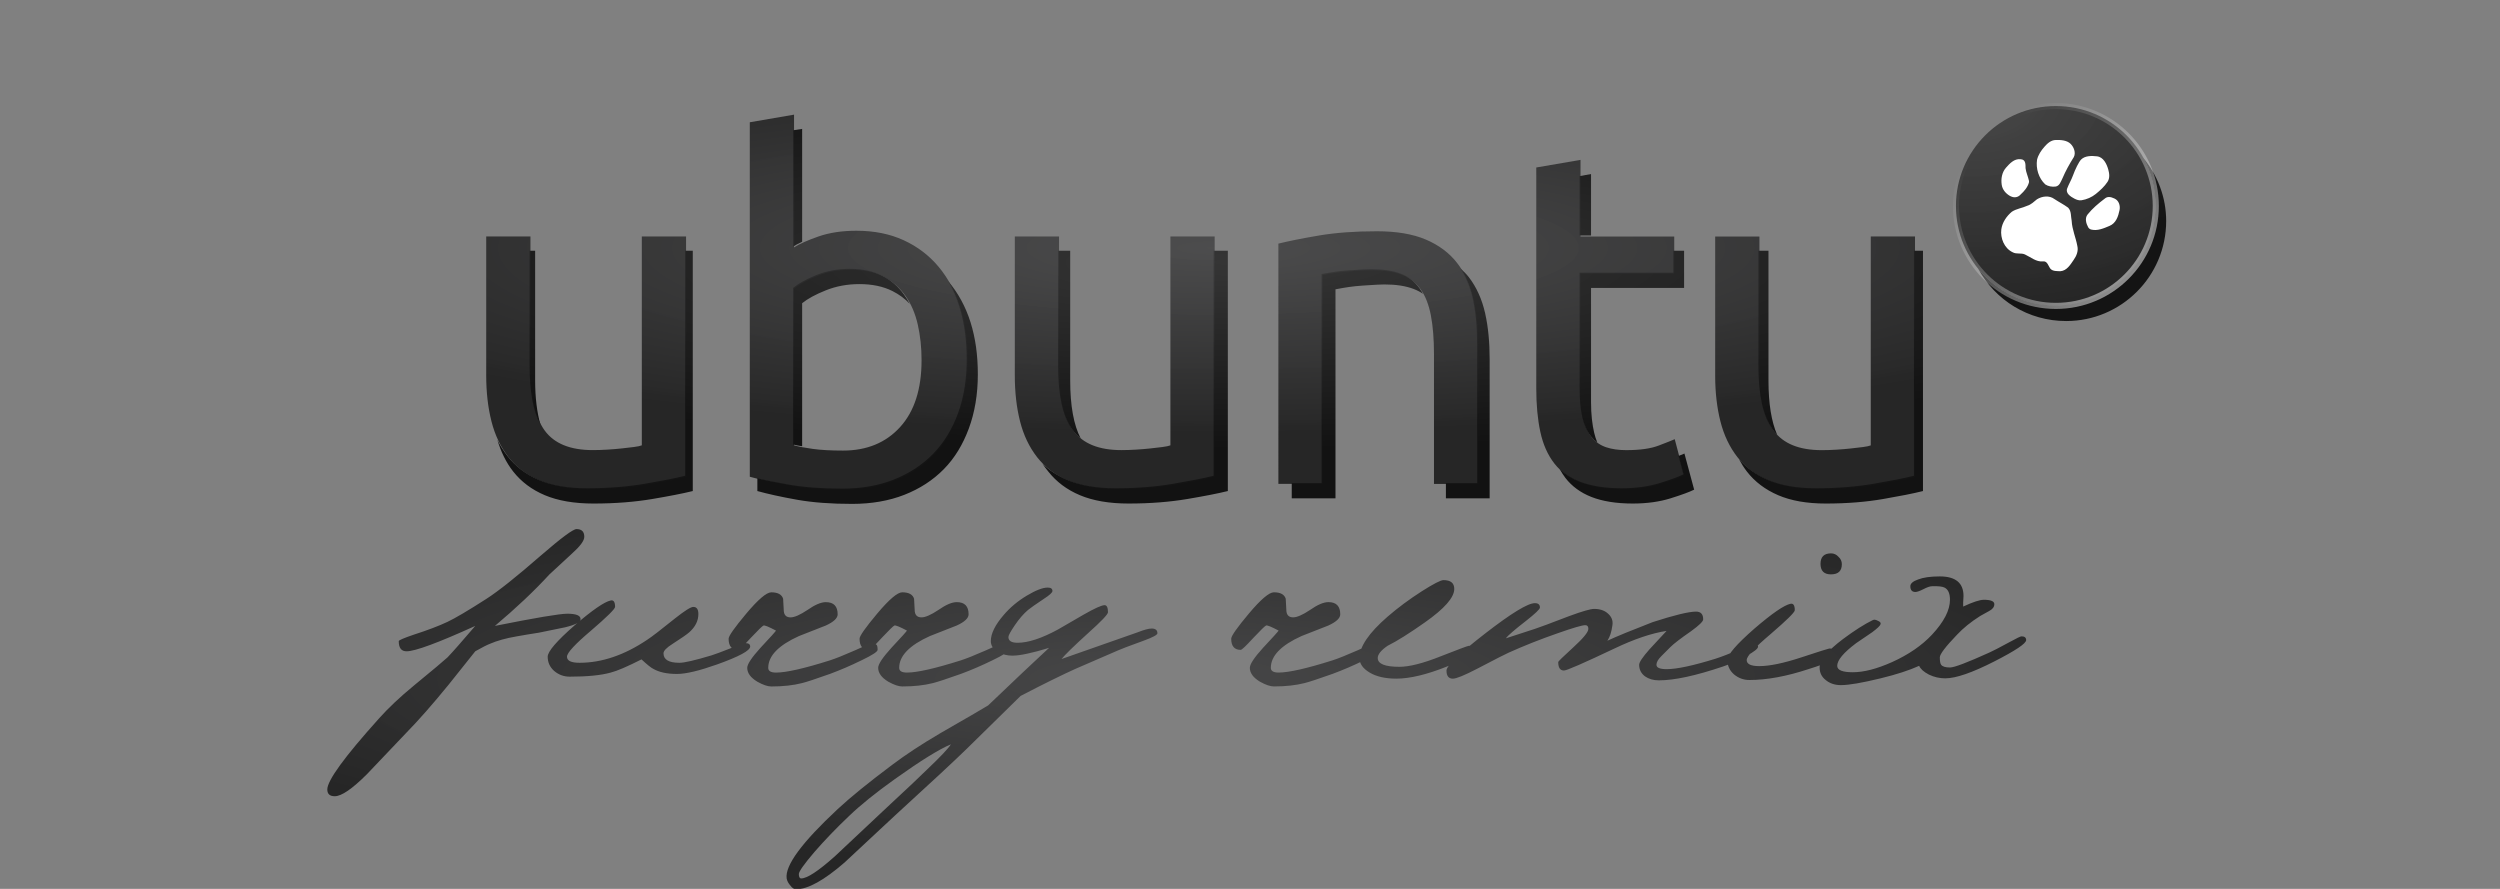 <?xml version="1.0" encoding="UTF-8" standalone="no"?>
<!-- Created with Inkscape (http://www.inkscape.org/) -->

<svg
   xmlns:dc="http://purl.org/dc/elements/1.1/"
   xmlns:cc="http://creativecommons.org/ns#"
   xmlns:rdf="http://www.w3.org/1999/02/22-rdf-syntax-ns#"
   xmlns:svg="http://www.w3.org/2000/svg"
   xmlns="http://www.w3.org/2000/svg"
   xmlns:xlink="http://www.w3.org/1999/xlink"
   xmlns:sodipodi="http://sodipodi.sourceforge.net/DTD/sodipodi-0.dtd"
   xmlns:inkscape="http://www.inkscape.org/namespaces/inkscape"
   id="svg2"
   version="1.1"
   inkscape:version="0.48.0 r9654"
   width="225"
   height="80"
   xml:space="preserve"
   sodipodi:docname="relief-alpha3.svg"
   inkscape:export-filename="/home/serioga/Загрузки/zorin-firefox/firefox-home/engines/ufurmix.png"
   inkscape:export-xdpi="90"
   inkscape:export-ydpi="90"><rect width="100%" height="100%" fill="#808080" stroke="none"/><defs
     id="defs6"><linearGradient
       id="linearGradient6101"><stop
         style="stop-color:#000000;stop-opacity:0;"
         offset="0"
         id="stop6103" /><stop
         style="stop-color:#ffffff;stop-opacity:0.6;"
         offset="1"
         id="stop6105" /></linearGradient><linearGradient
       id="linearGradient5646"><stop
         style="stop-color:#ffffff;stop-opacity:0.569;"
         offset="0"
         id="stop5648" /><stop
         style="stop-color:#ffffff;stop-opacity:0;"
         offset="1"
         id="stop5650" /></linearGradient><linearGradient
       id="linearGradient5621"><stop
         id="stop5623"
         offset="0"
         style="stop-color:#3c3c3d;stop-opacity:0.827;" /><stop
         id="stop5625"
         offset="1"
         style="stop-color:#141414;stop-opacity:0.835;" /></linearGradient><linearGradient
       id="linearGradient5028"><stop
         id="stop5030"
         offset="0"
         style="stop-color:#3b3b3b;stop-opacity:0.808;" /><stop
         id="stop5032"
         offset="1"
         style="stop-color:#141414;stop-opacity:0.858;" /></linearGradient><linearGradient
       id="linearGradient4770"><stop
         style="stop-color:#404041;stop-opacity:0.808;"
         offset="0"
         id="stop4772" /><stop
         style="stop-color:#141414;stop-opacity:0.835;"
         offset="1"
         id="stop4774" /></linearGradient><inkscape:perspective
       sodipodi:type="inkscape:persp3d"
       inkscape:vp_x="0 : 526.18127 : 1"
       inkscape:vp_y="0 : 1000 : 0"
       inkscape:vp_z="1488.1875 : 526.18127 : 1"
       inkscape:persp3d-origin="744.09375 : 350.78752 : 1"
       id="perspective20" /><clipPath
       clipPathUnits="userSpaceOnUse"
       id="clipPath20"><path
         d="m 0,8418.9 11905.5,0 L 11905.5,0 0,0 0,8418.9 z"
         id="path22"
         inkscape:connector-curvature="0" /></clipPath><inkscape:perspective
       id="perspective4390"
       inkscape:persp3d-origin="0.5 : 0.33333333 : 1"
       inkscape:vp_z="1 : 0.5 : 1"
       inkscape:vp_y="0 : 1000 : 0"
       inkscape:vp_x="0 : 0.5 : 1"
       sodipodi:type="inkscape:persp3d" /><inkscape:perspective
       id="perspective2875"
       inkscape:persp3d-origin="0.5 : 0.33333333 : 1"
       inkscape:vp_z="1 : 0.5 : 1"
       inkscape:vp_y="0 : 1000 : 0"
       inkscape:vp_x="0 : 0.5 : 1"
       sodipodi:type="inkscape:persp3d" /><inkscape:perspective
       id="perspective2889"
       inkscape:persp3d-origin="0.5 : 0.33333333 : 1"
       inkscape:vp_z="1 : 0.5 : 1"
       inkscape:vp_y="0 : 1000 : 0"
       inkscape:vp_x="0 : 0.5 : 1"
       sodipodi:type="inkscape:persp3d" /><radialGradient
       inkscape:collect="always"
       xlink:href="#linearGradient4770"
       id="radialGradient4778"
       cx="231.793"
       cy="231.473"
       fx="231.793"
       fy="231.473"
       r="51.439"
       gradientTransform="matrix(1.433,0,0,0.262,-100.448,159.489)"
       gradientUnits="userSpaceOnUse" /><radialGradient
       inkscape:collect="always"
       xlink:href="#linearGradient5028"
       id="radialGradient4778-1"
       cx="281.607"
       cy="269.87"
       fx="281.607"
       fy="269.87"
       r="51.439"
       gradientTransform="matrix(0.53,0,0,0.313,136.806,145.79)"
       gradientUnits="userSpaceOnUse" /><linearGradient
       id="linearGradient4770-3"><stop
         style="stop-color:#3b3b3b;stop-opacity:0.808;"
         offset="0"
         id="stop4772-4" /><stop
         style="stop-color:#141414;stop-opacity:0.858;"
         offset="1"
         id="stop4774-0" /></linearGradient><radialGradient
       inkscape:collect="always"
       xlink:href="#linearGradient4770-3"
       id="radialGradient4877"
       cx="231.793"
       cy="231.473"
       fx="231.793"
       fy="231.473"
       r="51.439"
       gradientTransform="matrix(1.128,0,0,0.262,-29.755,159.489)"
       gradientUnits="userSpaceOnUse" /><linearGradient
       id="linearGradient4879"><stop
         style="stop-color:#3b3b3b;stop-opacity:0.808;"
         offset="0"
         id="stop4881" /><stop
         style="stop-color:#141414;stop-opacity:0.858;"
         offset="1"
         id="stop4883" /></linearGradient><radialGradient
       inkscape:collect="always"
       xlink:href="#linearGradient4770-3"
       id="radialGradient4885"
       cx="231.793"
       cy="231.473"
       fx="231.793"
       fy="231.473"
       r="51.439"
       gradientTransform="matrix(1.128,0,0,0.262,-29.755,159.489)"
       gradientUnits="userSpaceOnUse" /><linearGradient
       id="linearGradient4887"><stop
         style="stop-color:#3b3b3b;stop-opacity:0.808;"
         offset="0"
         id="stop4889" /><stop
         style="stop-color:#141414;stop-opacity:0.858;"
         offset="1"
         id="stop4891" /></linearGradient><radialGradient
       inkscape:collect="always"
       xlink:href="#linearGradient4770-3"
       id="radialGradient4893"
       cx="231.793"
       cy="231.473"
       fx="231.793"
       fy="231.473"
       r="51.439"
       gradientTransform="matrix(1.128,0,0,0.262,-29.755,159.489)"
       gradientUnits="userSpaceOnUse" /><linearGradient
       id="linearGradient4895"><stop
         style="stop-color:#3b3b3b;stop-opacity:0.808;"
         offset="0"
         id="stop4897" /><stop
         style="stop-color:#141414;stop-opacity:0.858;"
         offset="1"
         id="stop4899" /></linearGradient><radialGradient
       inkscape:collect="always"
       xlink:href="#linearGradient4770-3"
       id="radialGradient4901"
       cx="231.793"
       cy="231.473"
       fx="231.793"
       fy="231.473"
       r="51.439"
       gradientTransform="matrix(1.128,0,0,0.262,-29.755,159.489)"
       gradientUnits="userSpaceOnUse" /><linearGradient
       id="linearGradient4903"><stop
         style="stop-color:#3b3b3b;stop-opacity:0.808;"
         offset="0"
         id="stop4905" /><stop
         style="stop-color:#141414;stop-opacity:0.858;"
         offset="1"
         id="stop4907" /></linearGradient><radialGradient
       inkscape:collect="always"
       xlink:href="#linearGradient4770-3"
       id="radialGradient4909"
       cx="231.793"
       cy="231.473"
       fx="231.793"
       fy="231.473"
       r="51.439"
       gradientTransform="matrix(1.128,0,0,0.262,-29.755,159.489)"
       gradientUnits="userSpaceOnUse" /><linearGradient
       id="linearGradient4911"><stop
         style="stop-color:#3b3b3b;stop-opacity:0.808;"
         offset="0"
         id="stop4913" /><stop
         style="stop-color:#141414;stop-opacity:0.858;"
         offset="1"
         id="stop4915" /></linearGradient><radialGradient
       inkscape:collect="always"
       xlink:href="#linearGradient4770-3"
       id="radialGradient4917"
       cx="231.793"
       cy="231.473"
       fx="231.793"
       fy="231.473"
       r="51.439"
       gradientTransform="matrix(1.128,0,0,0.262,-29.755,159.489)"
       gradientUnits="userSpaceOnUse" /><linearGradient
       id="linearGradient4919"><stop
         style="stop-color:#3b3b3b;stop-opacity:0.808;"
         offset="0"
         id="stop4921" /><stop
         style="stop-color:#141414;stop-opacity:0.858;"
         offset="1"
         id="stop4923" /></linearGradient><radialGradient
       r="51.439"
       fy="231.473"
       fx="231.793"
       cy="231.473"
       cx="231.793"
       gradientTransform="matrix(1.128,0,0,0.262,-29.755,159.489)"
       gradientUnits="userSpaceOnUse"
       id="radialGradient4932"
       xlink:href="#linearGradient4770-3"
       inkscape:collect="always" /><radialGradient
       r="51.439"
       fy="231.473"
       fx="231.793"
       cy="231.473"
       cx="231.793"
       gradientTransform="matrix(1.128,0,0,0.262,-29.755,159.489)"
       gradientUnits="userSpaceOnUse"
       id="radialGradient4934"
       xlink:href="#linearGradient4770-3"
       inkscape:collect="always" /><radialGradient
       r="51.439"
       fy="231.473"
       fx="231.793"
       cy="231.473"
       cx="231.793"
       gradientTransform="matrix(1.128,0,0,0.262,-29.755,159.489)"
       gradientUnits="userSpaceOnUse"
       id="radialGradient4936"
       xlink:href="#linearGradient4770-3"
       inkscape:collect="always" /><radialGradient
       r="51.439"
       fy="231.473"
       fx="231.793"
       cy="231.473"
       cx="231.793"
       gradientTransform="matrix(1.128,0,0,0.262,-29.755,159.489)"
       gradientUnits="userSpaceOnUse"
       id="radialGradient4938"
       xlink:href="#linearGradient4770-3"
       inkscape:collect="always" /><radialGradient
       r="51.439"
       fy="231.473"
       fx="231.793"
       cy="231.473"
       cx="231.793"
       gradientTransform="matrix(1.128,0,0,0.262,-29.755,159.489)"
       gradientUnits="userSpaceOnUse"
       id="radialGradient4940"
       xlink:href="#linearGradient4770-3"
       inkscape:collect="always" /><radialGradient
       r="51.439"
       fy="231.473"
       fx="231.793"
       cy="231.473"
       cx="231.793"
       gradientTransform="matrix(1.128,0,0,0.262,-29.755,159.489)"
       gradientUnits="userSpaceOnUse"
       id="radialGradient4942"
       xlink:href="#linearGradient4770-3"
       inkscape:collect="always" /><radialGradient
       r="51.439"
       fy="231.473"
       fx="231.793"
       cy="231.473"
       cx="231.793"
       gradientTransform="matrix(1.128,0,0,0.262,-29.755,159.489)"
       gradientUnits="userSpaceOnUse"
       id="radialGradient4944"
       xlink:href="#linearGradient4770-3"
       inkscape:collect="always" /><radialGradient
       inkscape:collect="always"
       xlink:href="#linearGradient4770-7"
       id="radialGradient4778-0"
       cx="231.793"
       cy="231.473"
       fx="231.793"
       fy="231.473"
       r="51.439"
       gradientTransform="matrix(1.433,0,0,0.262,-100.448,159.489)"
       gradientUnits="userSpaceOnUse" /><linearGradient
       id="linearGradient4770-7"><stop
         style="stop-color:#323232;stop-opacity:1;"
         offset="0"
         id="stop4772-1" /><stop
         style="stop-color:#121212;stop-opacity:1;"
         offset="1"
         id="stop4774-7" /></linearGradient><radialGradient
       inkscape:collect="always"
       xlink:href="#linearGradient4770-7"
       id="radialGradient5131"
       cx="231.793"
       cy="231.473"
       fx="231.793"
       fy="231.473"
       r="51.439"
       gradientTransform="matrix(1.433,0,0,0.262,-100.448,159.489)"
       gradientUnits="userSpaceOnUse" /><linearGradient
       id="linearGradient5133"><stop
         style="stop-color:#3b3b3b;stop-opacity:0.808;"
         offset="0"
         id="stop5135" /><stop
         style="stop-color:#141414;stop-opacity:0.858;"
         offset="1"
         id="stop5137" /></linearGradient><radialGradient
       inkscape:collect="always"
       xlink:href="#linearGradient4770-7"
       id="radialGradient5139"
       cx="231.793"
       cy="231.473"
       fx="231.793"
       fy="231.473"
       r="51.439"
       gradientTransform="matrix(1.433,0,0,0.262,-100.448,159.489)"
       gradientUnits="userSpaceOnUse" /><linearGradient
       id="linearGradient5141"><stop
         style="stop-color:#3b3b3b;stop-opacity:0.808;"
         offset="0"
         id="stop5143" /><stop
         style="stop-color:#141414;stop-opacity:0.858;"
         offset="1"
         id="stop5145" /></linearGradient><radialGradient
       inkscape:collect="always"
       xlink:href="#linearGradient4770-7"
       id="radialGradient5147"
       cx="231.793"
       cy="231.473"
       fx="231.793"
       fy="231.473"
       r="51.439"
       gradientTransform="matrix(1.433,0,0,0.262,-100.448,159.489)"
       gradientUnits="userSpaceOnUse" /><linearGradient
       id="linearGradient5149"><stop
         style="stop-color:#3b3b3b;stop-opacity:0.808;"
         offset="0"
         id="stop5151" /><stop
         style="stop-color:#141414;stop-opacity:0.858;"
         offset="1"
         id="stop5153" /></linearGradient><radialGradient
       inkscape:collect="always"
       xlink:href="#linearGradient4770-7"
       id="radialGradient5155"
       cx="231.793"
       cy="231.473"
       fx="231.793"
       fy="231.473"
       r="51.439"
       gradientTransform="matrix(1.433,0,0,0.262,-100.448,159.489)"
       gradientUnits="userSpaceOnUse" /><linearGradient
       id="linearGradient5157"><stop
         style="stop-color:#3b3b3b;stop-opacity:0.808;"
         offset="0"
         id="stop5159" /><stop
         style="stop-color:#141414;stop-opacity:0.858;"
         offset="1"
         id="stop5161" /></linearGradient><radialGradient
       inkscape:collect="always"
       xlink:href="#linearGradient4770-7"
       id="radialGradient5163"
       cx="231.793"
       cy="231.473"
       fx="231.793"
       fy="231.473"
       r="51.439"
       gradientTransform="matrix(1.433,0,0,0.262,-100.448,159.489)"
       gradientUnits="userSpaceOnUse" /><linearGradient
       id="linearGradient5165"><stop
         style="stop-color:#3b3b3b;stop-opacity:0.808;"
         offset="0"
         id="stop5167" /><stop
         style="stop-color:#141414;stop-opacity:0.858;"
         offset="1"
         id="stop5169" /></linearGradient><radialGradient
       inkscape:collect="always"
       xlink:href="#linearGradient4770-7"
       id="radialGradient5171"
       cx="231.793"
       cy="231.473"
       fx="231.793"
       fy="231.473"
       r="51.439"
       gradientTransform="matrix(1.433,0,0,0.262,-100.448,159.489)"
       gradientUnits="userSpaceOnUse" /><linearGradient
       id="linearGradient5173"><stop
         style="stop-color:#3b3b3b;stop-opacity:0.808;"
         offset="0"
         id="stop5175" /><stop
         style="stop-color:#141414;stop-opacity:0.858;"
         offset="1"
         id="stop5177" /></linearGradient><radialGradient
       r="51.439"
       fy="231.473"
       fx="231.793"
       cy="231.473"
       cx="231.793"
       gradientTransform="matrix(1.433,0,0,0.262,-100.448,159.489)"
       gradientUnits="userSpaceOnUse"
       id="radialGradient5198"
       xlink:href="#linearGradient4770-7"
       inkscape:collect="always" /><radialGradient
       inkscape:collect="always"
       xlink:href="#linearGradient4770-5"
       id="radialGradient5391-0"
       gradientUnits="userSpaceOnUse"
       gradientTransform="matrix(1.433,0,0,0.262,-100.448,159.489)"
       cx="231.793"
       cy="231.473"
       fx="231.793"
       fy="231.473"
       r="51.439" /><linearGradient
       id="linearGradient4770-5"><stop
         style="stop-color:#3b3b3b;stop-opacity:0.808;"
         offset="0"
         id="stop4772-6" /><stop
         style="stop-color:#141414;stop-opacity:0.858;"
         offset="1"
         id="stop4774-06" /></linearGradient><radialGradient
       inkscape:collect="always"
       xlink:href="#linearGradient4770-7"
       id="radialGradient5491"
       gradientUnits="userSpaceOnUse"
       gradientTransform="matrix(1.433,0,0,0.262,-99.742,158.877)"
       cx="231.793"
       cy="231.473"
       fx="231.793"
       fy="231.473"
       r="51.439" /><radialGradient
       inkscape:collect="always"
       xlink:href="#linearGradient5028-5"
       id="radialGradient4778-1-4"
       cx="277.169"
       cy="290.16"
       fx="277.169"
       fy="290.16"
       r="51.439"
       gradientTransform="matrix(1.128,0,0,0.262,-29.755,159.489)"
       gradientUnits="userSpaceOnUse" /><linearGradient
       id="linearGradient5028-5"><stop
         id="stop5030-1"
         offset="0"
         style="stop-color:#303030;stop-opacity:1;" /><stop
         id="stop5032-2"
         offset="1"
         style="stop-color:#141414;stop-opacity:1;" /></linearGradient><radialGradient
       inkscape:collect="always"
       xlink:href="#linearGradient5028-9"
       id="radialGradient4778-1-5"
       cx="277.169"
       cy="290.16"
       fx="277.169"
       fy="290.16"
       r="51.439"
       gradientTransform="matrix(1.128,0,0,0.262,-29.755,159.489)"
       gradientUnits="userSpaceOnUse" /><linearGradient
       id="linearGradient5028-9"><stop
         id="stop5030-7"
         offset="0"
         style="stop-color:#3b3b3b;stop-opacity:0.808;" /><stop
         id="stop5032-21"
         offset="1"
         style="stop-color:#141414;stop-opacity:0.858;" /></linearGradient><radialGradient
       inkscape:collect="always"
       xlink:href="#linearGradient5028-5"
       id="radialGradient5581"
       gradientUnits="userSpaceOnUse"
       gradientTransform="matrix(1.128,0,0,0.262,-29.012,158.393)"
       cx="277.169"
       cy="290.16"
       fx="277.169"
       fy="290.16"
       r="51.439" /><radialGradient
       inkscape:collect="always"
       xlink:href="#linearGradient4770"
       id="radialGradient5585"
       gradientUnits="userSpaceOnUse"
       gradientTransform="matrix(1.433,0,0,0.262,-100.448,158.867)"
       cx="231.793"
       cy="231.473"
       fx="231.793"
       fy="231.473"
       r="51.439" /><radialGradient
       inkscape:collect="always"
       xlink:href="#linearGradient5621"
       id="radialGradient5585-3"
       gradientUnits="userSpaceOnUse"
       gradientTransform="matrix(1.433,0,0,0.262,-100.448,159.489)"
       cx="229.031"
       cy="110.75"
       fx="229.031"
       fy="110.75"
       r="51.439" /><linearGradient
       id="linearGradient4770-9"><stop
         style="stop-color:#404041;stop-opacity:0.808;"
         offset="0"
         id="stop4772-13" /><stop
         style="stop-color:#141414;stop-opacity:0.835;"
         offset="1"
         id="stop4774-8" /></linearGradient><radialGradient
       r="51.439"
       fy="231.473"
       fx="231.793"
       cy="231.473"
       cx="231.793"
       gradientTransform="matrix(1.792,0,0,-0.328,-349.753,87.797)"
       gradientUnits="userSpaceOnUse"
       id="radialGradient5602"
       xlink:href="#linearGradient4770-9"
       inkscape:collect="always" /><linearGradient
       inkscape:collect="always"
       xlink:href="#linearGradient5646"
       id="linearGradient5652"
       x1="298.436"
       y1="215.993"
       x2="287.723"
       y2="227.377"
       gradientUnits="userSpaceOnUse" /><radialGradient
       inkscape:collect="always"
       xlink:href="#linearGradient4770-4"
       id="radialGradient5585-1"
       gradientUnits="userSpaceOnUse"
       gradientTransform="matrix(1.433,0,0,0.262,-100.448,159.489)"
       cx="231.793"
       cy="231.473"
       fx="231.793"
       fy="231.473"
       r="51.439" /><linearGradient
       id="linearGradient4770-4"><stop
         style="stop-color:#404041;stop-opacity:0.808;"
         offset="0"
         id="stop4772-8" /><stop
         style="stop-color:#141414;stop-opacity:0.835;"
         offset="1"
         id="stop4774-2" /></linearGradient><radialGradient
       r="51.439"
       fy="231.473"
       fx="231.793"
       cy="231.473"
       cx="231.793"
       gradientTransform="matrix(1.433,0,0,0.262,-99.941,158.867)"
       gradientUnits="userSpaceOnUse"
       id="radialGradient5765"
       xlink:href="#linearGradient4770-4"
       inkscape:collect="always" /><radialGradient
       r="51.439"
       fy="231.473"
       fx="231.793"
       cy="231.473"
       cx="231.793"
       gradientTransform="matrix(1.433,0,0,0.262,-99.941,158.867)"
       gradientUnits="userSpaceOnUse"
       id="radialGradient5765-8"
       xlink:href="#linearGradient4770-4-6"
       inkscape:collect="always" /><linearGradient
       id="linearGradient4770-4-6"><stop
         style="stop-color:#353535;stop-opacity:1;"
         offset="0"
         id="stop4772-8-4" /><stop
         style="stop-color:#121212;stop-opacity:1;"
         offset="1"
         id="stop4774-2-2" /></linearGradient><radialGradient
       r="51.439"
       fy="231.473"
       fx="231.793"
       cy="231.473"
       cx="231.793"
       gradientTransform="matrix(1.433,0,0,0.262,-99.941,158.867)"
       gradientUnits="userSpaceOnUse"
       id="radialGradient5803"
       xlink:href="#linearGradient4770-4-6"
       inkscape:collect="always" /><radialGradient
       inkscape:collect="always"
       xlink:href="#linearGradient4770-0"
       id="radialGradient5585-4"
       gradientUnits="userSpaceOnUse"
       gradientTransform="matrix(1.433,0,0,0.262,-100.448,158.867)"
       cx="231.793"
       cy="231.473"
       fx="231.793"
       fy="231.473"
       r="51.439" /><linearGradient
       id="linearGradient4770-0"><stop
         style="stop-color:#404041;stop-opacity:0.808;"
         offset="0"
         id="stop4772-84" /><stop
         style="stop-color:#141414;stop-opacity:0.835;"
         offset="1"
         id="stop4774-3" /></linearGradient><radialGradient
       inkscape:collect="always"
       xlink:href="#linearGradient4770-4-6"
       id="radialGradient6080"
       gradientUnits="userSpaceOnUse"
       gradientTransform="matrix(1.451,0,0,0.262,-103.531,157.84)"
       cx="231.793"
       cy="231.473"
       fx="231.793"
       fy="231.473"
       r="51.439" /></defs><sodipodi:namedview
     pagecolor="#2606ff"
     bordercolor="#666666"
     borderopacity="1"
     objecttolerance="10"
     gridtolerance="10"
     guidetolerance="10"
     inkscape:pageopacity="0"
     inkscape:pageshadow="2"
     inkscape:window-width="1280"
     inkscape:window-height="949"
     id="namedview4"
     showgrid="false"
     inkscape:zoom="4"
     inkscape:cx="111.36458"
     inkscape:cy="34.720685"
     inkscape:window-x="0"
     inkscape:window-y="24"
     inkscape:window-maximized="1"
     inkscape:current-layer="g12"
     inkscape:snap-bbox="false"
     inkscape:snap-global="false"><inkscape:grid
       type="xygrid"
       id="grid3919"
       empspacing="5"
       visible="true"
       enabled="true"
       snapvisiblegridlinesonly="true" /></sodipodi:namedview><g
     id="g12"
     inkscape:groupmode="layer"
     inkscape:label="ink_ext_XXXXXX"
     transform="matrix(1.25,0,0,-1.25,-180.438,296.705)"><path
       style="fill:url(#radialGradient6080);fill-opacity:1;fill-rule:nonzero;stroke:none"
       d="m 202.105,228.084 -0.65,-0.1 0,-8.375 c 0.173,0.112 0.398,0.233 0.65,0.35 l 0,8.125 z m 56.8,-3.25 -0.825,-0.15 0,-4.275 0.825,0 0,4.425 z m -76.425,-5.525 0,-8.225 c 0,-1.899 0.25,-3.321 0.775,-4.275 -0.237,0.847 -0.375,1.905 -0.375,3.175 l 0,9.325 -0.4,0 z m 11.2,0 0,-16.2 c -0.731,-0.183 -1.701,-0.37 -2.9,-0.575 -1.199,-0.206 -2.599,-0.325 -4.175,-0.325 -1.37,0 -2.514,0.201 -3.45,0.6 -0.937,0.399 -1.679,0.969 -2.25,1.7 -0.286,0.365 -0.544,0.769 -0.75,1.2 0.258,-0.866 0.632,-1.645 1.15,-2.3 0.578,-0.731 1.327,-1.301 2.275,-1.7 0.948,-0.399 2.113,-0.6 3.5,-0.6 1.595,0 3.011,0.119 4.225,0.325 1.214,0.205 2.185,0.392 2.925,0.575 l 0,17.3 -0.55,0 z m 26.85,0 0,-8.225 c 0,-2.17 0.34,-3.714 1.025,-4.65 0.171,-0.234 0.37,-0.449 0.6,-0.625 -0.497,0.953 -0.75,2.338 -0.75,4.175 l 0,9.325 -0.875,0 z m 11.2,0 0,-16.2 c -0.731,-0.183 -1.701,-0.37 -2.9,-0.575 -1.199,-0.206 -2.574,-0.325 -4.15,-0.325 -1.37,0 -2.539,0.201 -3.475,0.6 -0.703,0.3 -1.303,0.689 -1.8,1.175 0.124,-0.199 0.28,-0.392 0.425,-0.575 0.577,-0.731 1.327,-1.301 2.275,-1.7 0.948,-0.399 2.113,-0.6 3.5,-0.6 1.595,0 3.011,0.119 4.225,0.325 1.214,0.205 2.185,0.392 2.925,0.575 l 0,17.3 -1.025,0 z m 33.1,0 0,-1.575 -6.75,0 0,-8.225 c 0,-0.891 0.063,-1.618 0.2,-2.2 0.137,-0.583 0.351,-1.044 0.625,-1.375 0.137,-0.166 0.279,-0.308 0.45,-0.425 -0.089,0.212 -0.164,0.437 -0.225,0.7 -0.136,0.582 -0.225,1.309 -0.225,2.2 l 0,8.225 6.7,0 0,2.675 -0.775,0 z m 6.125,0 0,-8.225 c 0,-2.17 0.34,-3.714 1.025,-4.65 0.099,-0.136 0.206,-0.259 0.325,-0.375 -0.411,0.941 -0.625,2.237 -0.625,3.925 l 0,9.325 -0.725,0 z m 11.2,0 0,-16.2 c -0.731,-0.183 -1.701,-0.37 -2.9,-0.575 -1.199,-0.206 -2.574,-0.325 -4.15,-0.325 -1.37,0 -2.514,0.201 -3.45,0.6 -0.849,0.362 -1.552,0.866 -2.1,1.5 0.17,-0.317 0.359,-0.622 0.575,-0.9 0.566,-0.731 1.321,-1.301 2.25,-1.7 0.928,-0.399 2.066,-0.6 3.425,-0.6 1.563,0 2.936,0.119 4.125,0.325 1.189,0.205 2.15,0.392 2.875,0.575 l 0,17.3 -0.65,0 z m -32.65,-1.275 c 0.39,-0.618 0.693,-1.327 0.875,-2.125 0.228,-1.005 0.325,-2.115 0.325,-3.325 l 0,-10 -2.25,0 0,-1.1 3.15,0 0,10 c 0,1.21 -0.099,2.32 -0.325,3.325 -0.227,1.005 -0.62,1.881 -1.175,2.6 -0.178,0.231 -0.384,0.427 -0.6,0.625 z m -43.975,-0.025 c -0.868,0 -1.669,-0.153 -2.4,-0.45 -0.731,-0.297 -1.287,-0.606 -1.675,-0.925 l 0,-11.275 c 0.175,-0.05 0.396,-0.079 0.65,-0.125 l 0,10.3 c 0.393,0.319 0.96,0.628 1.7,0.925 0.739,0.297 1.546,0.45 2.425,0.45 0.924,0 1.716,-0.169 2.375,-0.5 0.483,-0.243 0.898,-0.547 1.25,-0.925 -0.116,0.23 -0.256,0.446 -0.4,0.65 -0.411,0.583 -0.924,1.044 -1.575,1.375 -0.651,0.331 -1.437,0.5 -2.35,0.5 z m 37.55,-0.025 c -0.343,0 -0.71,-0.028 -1.075,-0.05 -0.366,-0.023 -0.719,-0.041 -1.05,-0.075 -0.332,-0.034 -0.613,-0.08 -0.875,-0.125 -0.263,-0.046 -0.461,-0.078 -0.575,-0.1 l 0,-15.05 -2.15,0 0,-1.1 3.15,0 0,15.05 c 0.113,0.022 0.289,0.054 0.55,0.1 0.26,0.045 0.571,0.091 0.9,0.125 0.328,0.034 0.662,0.052 1.025,0.075 0.362,0.022 0.71,0.05 1.05,0.05 0.837,0 1.534,-0.108 2.1,-0.325 0.241,-0.092 0.475,-0.21 0.675,-0.35 -0.073,0.138 -0.164,0.28 -0.25,0.4 -0.343,0.48 -0.779,0.833 -1.35,1.05 -0.571,0.217 -1.281,0.325 -2.125,0.325 z m -30.45,-0.875 c 0.322,-0.56 0.592,-1.18 0.8,-1.85 0.354,-1.142 0.525,-2.38 0.525,-3.75 0,-1.439 -0.203,-2.747 -0.625,-3.9 -0.423,-1.153 -1.024,-2.126 -1.8,-2.925 -0.777,-0.8 -1.729,-1.416 -2.825,-1.85 -1.096,-0.433 -2.33,-0.65 -3.7,-0.65 -1.485,0 -2.783,0.094 -3.925,0.3 -0.855,0.154 -1.576,0.296 -2.2,0.45 l 0,-0.925 c 0.739,-0.206 1.694,-0.419 2.85,-0.625 1.156,-0.206 2.472,-0.3 3.975,-0.3 1.387,0 2.641,0.217 3.75,0.65 1.11,0.434 2.064,1.05 2.85,1.85 0.786,0.799 1.372,1.772 1.8,2.925 0.427,1.153 0.65,2.461 0.65,3.9 0,1.37 -0.167,2.608 -0.525,3.75 -0.359,1.142 -0.906,2.128 -1.6,2.95 z m 53,-12.4 c -0.076,-0.034 -0.299,-0.124 -0.425,-0.175 l 0.35,-1.325 c -0.32,-0.16 -0.89,-0.374 -1.7,-0.625 -0.811,-0.251 -1.722,-0.375 -2.75,-0.375 -1.211,0 -2.212,0.167 -3,0.475 -0.561,0.22 -1.045,0.524 -1.45,0.9 0.119,-0.214 0.255,-0.437 0.4,-0.625 0.476,-0.616 1.094,-1.066 1.875,-1.375 0.781,-0.308 1.774,-0.475 2.975,-0.475 1.019,0 1.921,0.124 2.725,0.375 0.804,0.251 1.383,0.465 1.7,0.625 l -0.7,2.6 z"
       id="path38-4"
       inkscape:connector-curvature="0" /><path
       style="color:#000000;fill:url(#radialGradient5581);fill-opacity:1;fill-rule:nonzero;stroke:none;stroke-width:1;marker:none;visibility:visible;display:inline;overflow:visible;enable-background:accumulate"
       d="m 298.665,225.999 c 0.554,-1.019 0.875,-2.183 0.875,-3.425 0,-3.973 -3.227,-7.2 -7.2,-7.2 -2.235,0 -4.23,1.026 -5.55,2.625 1.218,-2.243 3.593,-3.75 6.325,-3.75 3.973,0 7.2,3.227 7.2,7.2 0,1.731 -0.631,3.309 -1.65,4.55 z"
       id="path24-0"
       inkscape:connector-curvature="0" /><path
       inkscape:connector-curvature="0"
       id="path24"
       style="fill:url(#radialGradient4778-1);fill-opacity:1;fill-rule:nonzero;stroke:url(#linearGradient5652);color:#000000;stroke-width:0.44;marker:none;visibility:visible;display:inline;overflow:visible;enable-background:accumulate;stroke-miterlimit:4;stroke-dasharray:none"
       d="m 299.567,222.534 c 0,-3.973 -3.221,-7.194 -7.194,-7.194 -3.973,0 -7.194,3.221 -7.194,7.194 0,3.973 3.221,7.194 7.194,7.194 3.973,0 7.194,-3.221 7.194,-7.194" /><path
       id="path38"
       style="fill:url(#radialGradient5585);fill-opacity:1;fill-rule:nonzero;stroke:none;stroke-width:0.24;stroke-miterlimit:4;stroke-dasharray:none"
       d="m 282.232,203.034 c -0.731,-0.183 -1.696,-0.377 -2.895,-0.582 -1.199,-0.206 -2.586,-0.308 -4.163,-0.308 -1.37,0 -2.524,0.2 -3.46,0.599 -0.937,0.399 -1.69,0.965 -2.261,1.696 -0.571,0.731 -0.982,1.593 -1.233,2.587 -0.252,0.993 -0.377,2.095 -0.377,3.306 l 0,10.003 3.186,0 0,-9.318 c 0,-2.17 0.343,-3.723 1.028,-4.659 0.685,-0.937 1.838,-1.405 3.46,-1.405 0.343,0 0.696,0.012 1.062,0.035 0.365,0.022 0.708,0.051 1.028,0.086 0.32,0.034 0.611,0.068 0.873,0.102 0.263,0.034 0.451,0.074 0.565,0.12 l 0,15.04 3.186,0 m -24.084,-1.7e-4 6.749,0 0,-2.672 -6.749,0 0,-8.222 c 0,-0.891 0.068,-1.627 0.206,-2.21 0.137,-0.583 0.343,-1.04 0.617,-1.37 0.274,-0.331 0.617,-0.565 1.028,-0.702 0.411,-0.137 0.891,-0.206 1.439,-0.206 0.982,0 1.759,0.108 2.33,0.326 0.57,0.217 0.959,0.371 1.165,0.462 l 0.685,-2.604 c -0.32,-0.16 -0.885,-0.366 -1.696,-0.616 -0.811,-0.251 -1.73,-0.377 -2.758,-0.377 -1.211,0 -2.209,0.154 -2.998,0.462 -0.788,0.309 -1.422,0.771 -1.901,1.387 -0.48,0.617 -0.817,1.376 -1.011,2.279 -0.194,0.902 -0.291,1.947 -0.291,3.135 l 0,15.896 3.186,0.548 m -21.754,-6.03 c 0.731,0.183 1.701,0.377 2.912,0.583 1.21,0.205 2.603,0.308 4.179,0.308 1.416,0 2.592,-0.2 3.529,-0.599 0.936,-0.4 1.684,-0.959 2.244,-1.679 0.559,-0.719 0.953,-1.582 1.182,-2.587 0.228,-1.005 0.343,-2.113 0.343,-3.323 l 0,-10.003 -3.186,0 0,9.319 c 0,1.096 -0.074,2.032 -0.223,2.809 -0.149,0.776 -0.394,1.405 -0.737,1.884 -0.343,0.48 -0.799,0.828 -1.37,1.045 -0.571,0.217 -1.279,0.326 -2.124,0.326 -0.343,0 -0.697,-0.012 -1.062,-0.034 -0.366,-0.023 -0.714,-0.052 -1.045,-0.086 -0.332,-0.034 -0.629,-0.074 -0.891,-0.12 -0.263,-0.046 -0.451,-0.08 -0.565,-0.102 l 0,-15.04 -3.186,0 m -4.59,0.514 c -0.731,-0.183 -1.696,-0.377 -2.895,-0.582 -1.199,-0.206 -2.587,-0.308 -4.162,-0.308 -1.37,0 -2.524,0.2 -3.46,0.599 -0.937,0.399 -1.691,0.965 -2.261,1.696 -0.571,0.731 -0.982,1.593 -1.233,2.587 -0.252,0.993 -0.377,2.095 -0.377,3.306 l 0,10.003 3.186,0 0,-9.318 c 0,-2.17 0.343,-3.723 1.028,-4.659 0.685,-0.937 1.838,-1.405 3.46,-1.405 0.343,0 0.696,0.012 1.062,0.035 0.365,0.022 0.708,0.051 1.028,0.086 0.32,0.034 0.611,0.068 0.874,0.102 0.262,0.034 0.451,0.074 0.565,0.12 l 0,15.04 3.186,0 m -30.284,-15.04 c 0.32,-0.091 0.771,-0.177 1.353,-0.257 0.582,-0.08 1.307,-0.12 2.175,-0.12 1.713,0 3.083,0.565 4.111,1.696 1.028,1.131 1.542,2.735 1.542,4.814 0,0.913 -0.091,1.769 -0.274,2.569 -0.183,0.799 -0.48,1.49 -0.891,2.072 -0.411,0.583 -0.942,1.039 -1.593,1.371 -0.651,0.331 -1.433,0.497 -2.347,0.497 -0.868,0 -1.668,-0.149 -2.398,-0.445 -0.731,-0.297 -1.291,-0.606 -1.679,-0.925 l 0,-11.271 z m 0,14.252 c 0.388,0.251 0.976,0.514 1.764,0.788 0.788,0.274 1.696,0.411 2.724,0.411 1.279,0 2.415,-0.228 3.409,-0.685 0.993,-0.457 1.833,-1.096 2.518,-1.919 0.685,-0.822 1.204,-1.804 1.559,-2.946 0.354,-1.142 0.531,-2.398 0.531,-3.768 0,-1.439 -0.211,-2.736 -0.634,-3.889 -0.423,-1.153 -1.022,-2.13 -1.799,-2.929 -0.777,-0.8 -1.713,-1.416 -2.809,-1.85 -1.096,-0.433 -2.33,-0.651 -3.7,-0.651 -1.485,0 -2.798,0.102 -3.94,0.308 -1.142,0.206 -2.079,0.411 -2.809,0.617 l 0,25.523 3.186,0.548 m -7.776,-26.071 c -0.731,-0.183 -1.696,-0.377 -2.895,-0.582 -1.199,-0.206 -2.587,-0.308 -4.162,-0.308 -1.37,0 -2.524,0.2 -3.46,0.599 -0.937,0.399 -1.69,0.965 -2.261,1.696 -0.571,0.731 -0.982,1.593 -1.233,2.587 -0.252,0.993 -0.377,2.095 -0.377,3.306 l 0,10.003 3.186,0 0,-9.318 c 0,-2.17 0.343,-3.723 1.028,-4.659 0.685,-0.937 1.838,-1.405 3.46,-1.405 0.343,0 0.696,0.012 1.062,0.035 0.365,0.022 0.708,0.051 1.028,0.086 0.32,0.034 0.611,0.068 0.874,0.102 0.262,0.034 0.451,0.074 0.565,0.12 l 0,15.04 3.186,0"
       inkscape:connector-curvature="0" /><path
       id="path2859"
       style="font-size:40px;font-style:normal;font-variant:normal;font-weight:normal;font-stretch:normal;fill:url(#radialGradient5585-3);fill-opacity:1;stroke:none;font-family:newPushkin;-inkscape-font-specification:newPushkin;color:#000000;fill-rule:nonzero;marker:none;visibility:visible;display:inline;overflow:visible;enable-background:accumulate"
       d="m 290.234,191.278 c 0,-0.244 -0.764,-0.756 -2.292,-1.536 -1.593,-0.813 -2.771,-1.219 -3.535,-1.219 -0.406,0 -0.796,0.089 -1.17,0.268 -0.374,0.195 -0.61,0.406 -0.707,0.634 -0.715,-0.325 -1.642,-0.626 -2.779,-0.902 -1.333,-0.325 -2.284,-0.488 -2.852,-0.488 -0.439,0 -0.805,0.122 -1.097,0.366 -0.293,0.228 -0.439,0.528 -0.439,0.902 0,0.52 0.561,1.203 1.682,2.048 0.829,0.618 1.544,1.073 2.145,1.365 0.098,0.049 0.219,0.033 0.366,-0.049 0.163,-0.065 0.228,-0.146 0.195,-0.244 -0.033,-0.114 -0.236,-0.309 -0.61,-0.585 l -1.146,-0.78 c -0.91,-0.683 -1.365,-1.227 -1.365,-1.633 -2e-5,-0.309 0.374,-0.463 1.121,-0.463 0.796,0 1.739,0.244 2.828,0.731 1.186,0.536 2.145,1.195 2.877,1.975 0.861,0.926 1.292,1.763 1.292,2.511 -10e-6,0.455 -0.13,0.748 -0.39,0.878 -0.163,0.081 -0.463,0.114 -0.902,0.098 -0.146,-1e-5 -0.358,-0.073 -0.634,-0.219 -0.26,-0.13 -0.447,-0.195 -0.561,-0.195 -0.244,0 -0.366,0.138 -0.366,0.414 -10e-6,0.195 0.187,0.358 0.561,0.488 0.374,0.146 0.894,0.219 1.56,0.219 1.138,-10e-6 1.707,-0.471 1.707,-1.414 -2e-5,-0.098 -0.007,-0.244 -0.024,-0.439 l 0,-0.317 c 0.699,0.325 1.195,0.488 1.487,0.488 0.504,0 0.756,-0.106 0.756,-0.317 -1e-5,-0.195 -0.122,-0.358 -0.366,-0.488 l -0.658,-0.366 c -0.666,-0.423 -1.219,-0.87 -1.658,-1.341 -0.829,-0.861 -1.243,-1.406 -1.243,-1.633 -10e-6,-0.276 0.033,-0.455 0.098,-0.536 0.098,-0.13 0.309,-0.195 0.634,-0.195 0.309,-10e-6 1.251,0.358 2.828,1.073 0.26,0.114 0.731,0.358 1.414,0.731 0.536,0.293 0.837,0.439 0.902,0.439 0.228,-10e-6 0.341,-0.089 0.341,-0.268 m -14.051,4.73 c -0.504,-10e-6 -0.756,0.252 -0.756,0.756 0,0.504 0.252,0.756 0.756,0.756 0.211,-10e-6 0.39,-0.081 0.536,-0.244 0.163,-0.146 0.244,-0.325 0.244,-0.536 -10e-6,-0.488 -0.26,-0.731 -0.78,-0.731 m 0.561,-5.778 c -2e-5,-0.244 -0.731,-0.593 -2.194,-1.048 -1.577,-0.52 -2.991,-0.78 -4.242,-0.78 -0.423,0 -0.796,0.138 -1.121,0.414 -0.309,0.276 -0.463,0.618 -0.463,1.024 0,0.374 0.65,1.13 1.95,2.267 1.268,1.089 2.129,1.682 2.584,1.78 0.211,0.049 0.317,-0.106 0.317,-0.463 -10e-6,-0.146 -0.577,-0.715 -1.731,-1.707 -1.154,-0.975 -1.731,-1.601 -1.731,-1.877 0,-0.293 0.301,-0.439 0.902,-0.439 0.748,-2e-5 1.763,0.211 3.047,0.634 1.284,0.423 1.95,0.634 1.999,0.634 0.455,0 0.683,-0.146 0.683,-0.439 m -5.817,0.561 c -4e-5,-0.13 -0.276,-0.349 -0.829,-0.658 -0.536,-0.309 -1.097,-0.561 -1.682,-0.756 -1.967,-0.666 -3.511,-1 -4.632,-1 -0.39,0 -0.723,0.098 -1,0.293 -0.276,0.211 -0.414,0.488 -0.414,0.829 -1e-5,0.179 0.244,0.544 0.731,1.097 l 1.243,1.341 c -1.073,-0.163 -2.324,-0.585 -3.754,-1.268 -2.227,-1.056 -3.438,-1.585 -3.633,-1.585 -0.276,-2e-5 -0.414,0.203 -0.414,0.609 -1e-5,0.049 0.358,0.398 1.073,1.048 0.731,0.666 1.097,1.113 1.097,1.341 -10e-6,0.179 -0.073,0.268 -0.219,0.268 -0.228,-1e-5 -0.894,-0.195 -1.999,-0.585 -1.219,-0.423 -2.389,-0.886 -3.511,-1.39 -0.163,-0.065 -0.926,-0.455 -2.292,-1.17 -0.91,-0.471 -1.487,-0.707 -1.731,-0.707 -0.309,0 -0.463,0.195 -0.463,0.585 0,0.341 0.935,1.235 2.804,2.682 1.869,1.447 3.056,2.17 3.559,2.17 0.244,0 0.366,-0.106 0.366,-0.317 0,-0.114 -0.341,-0.439 -1.024,-0.975 -0.796,-0.618 -1.276,-1.032 -1.438,-1.243 0.016,-3e-5 0.715,0.228 2.097,0.683 0.26,0.081 1.089,0.39 2.487,0.926 0.926,0.341 1.52,0.512 1.78,0.512 0.423,-1e-5 0.756,-0.114 1,-0.341 0.26,-0.228 0.366,-0.504 0.317,-0.829 -0.065,-0.488 -0.187,-0.861 -0.366,-1.121 0.666,0.309 1.755,0.756 3.267,1.341 1.56,0.504 2.6,0.756 3.121,0.756 0.341,-1e-5 0.512,-0.187 0.512,-0.561 -3e-5,-0.146 -0.293,-0.431 -0.878,-0.853 -0.748,-0.52 -1.235,-0.894 -1.463,-1.121 l -0.683,-0.683 c -0.228,-0.228 -0.341,-0.431 -0.341,-0.609 -2e-5,-0.211 0.244,-0.317 0.731,-0.317 0.731,-1e-5 1.91,0.252 3.535,0.756 0.406,0.13 0.975,0.349 1.707,0.658 0.634,0.276 0.975,0.414 1.024,0.414 0.211,-2e-5 0.317,-0.073 0.317,-0.219 m -20.383,-0.317 c -10e-6,-0.211 -0.666,-0.577 -1.999,-1.097 -1.463,-0.585 -2.682,-0.878 -3.657,-0.878 -0.796,0 -1.438,0.146 -1.926,0.439 -0.488,0.293 -0.731,0.642 -0.731,1.048 0,0.813 0.675,1.804 2.023,2.974 0.731,0.634 1.552,1.243 2.462,1.828 0.845,0.536 1.365,0.805 1.56,0.805 0.52,-2e-5 0.78,-0.211 0.78,-0.634 0,-0.618 -0.707,-1.422 -2.121,-2.414 -1.105,-0.78 -1.999,-1.341 -2.682,-1.682 -0.471,-0.325 -0.707,-0.618 -0.707,-0.878 -1e-5,-0.423 0.52,-0.634 1.56,-0.634 0.715,0 1.707,0.252 2.974,0.756 1.284,0.504 1.958,0.756 2.023,0.756 0.293,-2e-5 0.439,-0.13 0.439,-0.39 m -6.819,0.098 c -2e-5,-0.13 -0.39,-0.382 -1.17,-0.756 -0.764,-0.374 -1.52,-0.699 -2.267,-0.975 -1.008,-0.358 -1.674,-0.577 -1.999,-0.658 -0.634,-0.163 -1.373,-0.244 -2.219,-0.244 -0.26,0 -0.593,0.114 -1,0.341 -0.488,0.293 -0.731,0.626 -0.731,1 -1e-5,0.26 0.317,0.74 0.951,1.438 0.715,0.764 1.089,1.178 1.121,1.243 -0.52,0.276 -0.821,0.398 -0.902,0.366 -0.081,-0.033 -0.39,-0.333 -0.926,-0.902 -0.52,-0.569 -0.821,-0.853 -0.902,-0.853 -0.455,-2e-5 -0.683,0.268 -0.683,0.805 0,0.195 0.423,0.796 1.268,1.804 0.861,1.024 1.463,1.536 1.804,1.536 0.471,-2e-5 0.756,-0.154 0.853,-0.463 0.016,-0.293 0.033,-0.593 0.049,-0.902 0.033,-0.293 0.195,-0.439 0.488,-0.439 0.276,0 0.683,0.179 1.219,0.536 0.536,0.374 0.975,0.561 1.317,0.561 0.569,0 0.853,-0.293 0.853,-0.878 -1e-5,-0.276 -0.284,-0.544 -0.853,-0.805 l -1.926,-0.756 c -1.479,-0.666 -2.219,-1.43 -2.219,-2.292 0,-0.228 0.187,-0.341 0.561,-0.341 0.731,0 2.023,0.293 3.876,0.878 0.406,0.13 1.016,0.374 1.828,0.731 0.666,0.309 1.065,0.463 1.195,0.463 0.179,-2e-5 0.293,-0.024 0.341,-0.073 0.049,-0.049 0.073,-0.171 0.073,-0.366 m -16.04,1.195 c -1e-5,-0.114 -0.333,-0.293 -1,-0.536 -1.073,-0.39 -1.674,-0.618 -1.804,-0.683 l -3.096,-1.341 c -1.008,-0.455 -2.324,-1.105 -3.95,-1.95 l -3.901,-3.828 c -0.813,-0.796 -2.535,-2.397 -5.168,-4.803 l -3.608,-3.364 c -1.479,-1.284 -2.641,-1.926 -3.486,-1.926 -0.146,1e-5 -0.284,0.089 -0.414,0.268 -0.146,0.163 -0.236,0.333 -0.268,0.512 -0.13,0.926 1.097,2.592 3.681,4.998 0.91,0.845 2.21,1.902 3.901,3.169 0.991,0.748 2.154,1.512 3.486,2.292 2.064,1.186 3.21,1.853 3.438,1.999 l 2.511,2.389 1.877,1.755 c -1.219,-0.374 -2.097,-0.561 -2.633,-0.561 -0.374,0 -0.707,0.081 -1,0.244 -0.374,0.195 -0.561,0.463 -0.561,0.805 0,0.536 0.309,1.162 0.926,1.877 0.455,0.536 1.008,1 1.658,1.39 0.65,0.39 1.154,0.585 1.512,0.585 0.228,0 0.341,-0.081 0.341,-0.244 0,-0.114 -0.203,-0.301 -0.61,-0.561 -0.585,-0.39 -0.967,-0.658 -1.146,-0.805 -0.325,-0.276 -0.642,-0.642 -0.951,-1.097 -0.309,-0.455 -0.463,-0.74 -0.463,-0.853 -1e-5,-0.276 0.219,-0.414 0.658,-0.414 0.764,0 1.731,0.317 2.901,0.951 l 1.853,1.073 c 0.796,0.455 1.3,0.683 1.512,0.683 0.163,0 0.244,-0.171 0.244,-0.512 -2e-5,-0.146 -0.471,-0.642 -1.414,-1.487 -1.073,-0.975 -1.715,-1.601 -1.926,-1.877 l 4.096,1.438 1.39,0.488 c 0.455,0.179 0.788,0.268 1,0.268 0.276,0 0.414,-0.114 0.414,-0.341 m -14.872,-7.997 c -0.829,-0.341 -2.178,-1.178 -4.047,-2.511 -1.365,-0.975 -2.454,-1.853 -3.267,-2.633 -0.926,-0.878 -1.763,-1.747 -2.511,-2.609 -0.748,-0.878 -1.121,-1.406 -1.121,-1.585 1e-5,-0.211 0.057,-0.317 0.171,-0.317 0.423,1e-5 1.227,0.528 2.414,1.585 l 3.633,3.413 c 1.577,1.463 2.576,2.405 2.999,2.828 0.975,0.926 1.552,1.536 1.731,1.828 m 4.151,6.802 c -1e-5,-0.13 -0.39,-0.382 -1.17,-0.756 -0.764,-0.374 -1.52,-0.699 -2.267,-0.975 -1.008,-0.358 -1.674,-0.577 -1.999,-0.658 -0.634,-0.163 -1.373,-0.244 -2.219,-0.244 -0.26,0 -0.593,0.114 -1,0.341 -0.488,0.293 -0.731,0.626 -0.731,1 0,0.26 0.317,0.74 0.951,1.438 0.715,0.764 1.089,1.178 1.121,1.243 -0.52,0.276 -0.821,0.398 -0.902,0.366 -0.081,-0.033 -0.39,-0.333 -0.926,-0.902 -0.52,-0.569 -0.821,-0.853 -0.902,-0.853 -0.455,-2e-5 -0.683,0.268 -0.683,0.805 0,0.195 0.423,0.796 1.268,1.804 0.861,1.024 1.463,1.536 1.804,1.536 0.471,-2e-5 0.756,-0.154 0.853,-0.463 0.016,-0.293 0.033,-0.593 0.049,-0.902 0.033,-0.293 0.195,-0.439 0.488,-0.439 0.276,0 0.683,0.179 1.219,0.536 0.536,0.374 0.975,0.561 1.317,0.561 0.569,0 0.853,-0.293 0.853,-0.878 0,-0.276 -0.284,-0.544 -0.853,-0.805 l -1.926,-0.756 c -1.479,-0.666 -2.219,-1.43 -2.219,-2.292 -2e-5,-0.228 0.187,-0.341 0.561,-0.341 0.731,0 2.023,0.293 3.876,0.878 0.406,0.13 1.016,0.374 1.828,0.731 0.666,0.309 1.065,0.463 1.195,0.463 0.179,-2e-5 0.293,-0.024 0.341,-0.073 0.049,-0.049 0.073,-0.171 0.073,-0.366 m -9.428,4e-5 c -1e-5,-0.13 -0.39,-0.382 -1.17,-0.756 -0.764,-0.374 -1.52,-0.699 -2.267,-0.975 -1.008,-0.358 -1.674,-0.577 -1.999,-0.658 -0.634,-0.163 -1.373,-0.244 -2.219,-0.244 -0.26,0 -0.593,0.114 -1,0.341 -0.488,0.293 -0.731,0.626 -0.731,1 -1e-5,0.26 0.317,0.74 0.951,1.438 0.715,0.764 1.089,1.178 1.121,1.243 -0.52,0.276 -0.821,0.398 -0.902,0.366 -0.081,-0.033 -0.39,-0.333 -0.926,-0.902 -0.52,-0.569 -0.821,-0.853 -0.902,-0.853 -0.455,-2e-5 -0.683,0.268 -0.683,0.805 0,0.195 0.423,0.796 1.268,1.804 0.861,1.024 1.463,1.536 1.804,1.536 0.471,-2e-5 0.756,-0.154 0.853,-0.463 0.016,-0.293 0.033,-0.593 0.049,-0.902 0.033,-0.293 0.195,-0.439 0.488,-0.439 0.276,0 0.683,0.179 1.219,0.536 0.536,0.374 0.975,0.561 1.317,0.561 0.569,0 0.853,-0.293 0.853,-0.878 -1e-5,-0.276 -0.284,-0.544 -0.853,-0.805 l -1.926,-0.756 c -1.479,-0.666 -2.219,-1.43 -2.219,-2.292 0,-0.228 0.187,-0.341 0.561,-0.341 0.731,0 2.023,0.293 3.876,0.878 0.406,0.13 1.016,0.374 1.828,0.731 0.666,0.309 1.065,0.463 1.195,0.463 0.179,-2e-5 0.293,-0.024 0.341,-0.073 0.049,-0.049 0.073,-0.171 0.073,-0.366 m -9.174,0.244 c -1e-5,-0.293 -0.796,-0.723 -2.389,-1.292 -1.284,-0.455 -2.243,-0.683 -2.877,-0.683 -0.715,0 -1.284,0.122 -1.707,0.366 -0.146,0.065 -0.431,0.293 -0.853,0.683 -1.024,-0.52 -1.763,-0.837 -2.219,-0.951 -0.699,-0.195 -1.682,-0.293 -2.95,-0.293 -0.423,0 -0.796,0.138 -1.121,0.414 -0.309,0.276 -0.463,0.618 -0.463,1.024 0,0.374 0.65,1.13 1.95,2.267 1.268,1.089 2.129,1.682 2.584,1.78 0.211,0.049 0.317,-0.106 0.317,-0.463 0,-0.146 -0.577,-0.715 -1.731,-1.707 -1.154,-0.975 -1.731,-1.601 -1.731,-1.877 0,-0.293 0.301,-0.439 0.902,-0.439 1.609,0 3.234,0.553 4.876,1.658 0.325,0.211 0.991,0.723 1.999,1.536 0.699,0.553 1.138,0.829 1.317,0.829 0.244,-10e-6 0.366,-0.171 0.366,-0.512 -1e-5,-0.488 -0.219,-0.926 -0.658,-1.317 -0.163,-0.146 -0.561,-0.423 -1.195,-0.829 -0.439,-0.276 -0.658,-0.504 -0.658,-0.683 -1e-5,-0.455 0.382,-0.683 1.146,-0.683 0.358,0 1.13,0.179 2.316,0.536 0.26,0.081 0.74,0.26 1.438,0.536 0.553,0.228 0.894,0.341 1.024,0.341 0.211,0 0.317,-0.081 0.317,-0.244 m -11.944,7.899 c -1e-5,-0.276 -0.301,-0.683 -0.902,-1.219 -0.975,-0.894 -1.512,-1.39 -1.609,-1.487 -1.089,-1.186 -2.397,-2.422 -3.925,-3.706 2.926,0.585 4.665,0.878 5.217,0.878 0.634,-1e-5 0.951,-0.13 0.951,-0.39 -2e-5,-0.211 -0.366,-0.406 -1.097,-0.585 l -1.902,-0.39 c -0.536,-0.081 -1.073,-0.171 -1.609,-0.268 -0.764,-0.13 -1.406,-0.309 -1.926,-0.536 -0.211,-0.081 -0.561,-0.26 -1.048,-0.536 l -1.926,-2.414 c -1.154,-1.414 -2.162,-2.56 -3.023,-3.438 l -2.852,-2.999 c -1.056,-1.056 -1.828,-1.585 -2.316,-1.585 -0.358,1e-5 -0.536,0.163 -0.536,0.488 0,0.65 1.243,2.357 3.73,5.12 0.666,0.748 1.503,1.536 2.511,2.365 1.365,1.121 2.17,1.796 2.414,2.024 0.374,0.39 1.04,1.146 1.999,2.267 -2.682,-1.219 -4.331,-1.828 -4.949,-1.828 -0.374,0 -0.561,0.244 -0.561,0.731 0,0.065 0.358,0.219 1.073,0.463 1.008,0.325 1.82,0.634 2.438,0.926 0.553,0.26 1.487,0.813 2.804,1.658 0.861,0.553 2.178,1.601 3.949,3.145 1.446,1.251 2.292,1.877 2.535,1.877 0.374,-3e-5 0.561,-0.187 0.561,-0.561" /><path
       sodipodi:nodetypes="ccscccccccccccccscssssscssccsscscccsssssssssccsssccsc"
       style="color:#000000;fill:#ffffff;fill-opacity:1;fill-rule:nonzero;stroke:none;marker:none;visibility:visible;display:inline;overflow:visible;enable-background:accumulate"
       id="path2463"
       d="m 291.99,218.005 c -0.166,0.194 -0.218,0.588 -0.555,0.537 -0.488,-0.042 -0.87,0.31 -1.287,0.5 -0.281,0.132 -0.61,2.9e-4 -0.888,0.16 -0.61,0.291 -0.894,1.021 -0.815,1.647 0.069,0.502 0.375,0.948 0.759,1.271 0.332,0.219 0.751,0.263 1.11,0.43 0.28,0.085 0.477,0.289 0.696,0.464 0.368,0.229 0.887,0.299 1.259,0.018 0.324,-0.216 0.677,-0.391 0.989,-0.622 0.244,-0.257 0.184,-0.632 0.253,-0.948 0.029,-0.621 0.298,-1.199 0.407,-1.806 0.089,-0.363 -0.059,-0.716 -0.265,-1.006 -0.235,-0.341 -0.487,-0.777 -0.957,-0.814 -0.234,0.011 -0.528,-0.013 -0.708,0.169 z m 2.709,2.995 c -0.148,0.271 -0.258,0.653 -0.042,0.921 0.347,0.433 0.777,0.796 1.221,1.131 0.202,0.181 0.427,0.154 0.724,0.014 0.313,-0.148 0.419,-0.514 0.356,-0.826 -0.092,-0.454 -0.254,-0.948 -0.724,-1.142 -0.408,-0.171 -0.865,-0.377 -1.319,-0.262 -0.09,0.022 -0.172,0.086 -0.215,0.165 z m -5.646,2.266 c -0.295,0.171 -0.529,0.452 -0.579,0.793 -0.064,0.433 0.015,0.897 0.309,1.231 0.262,0.297 0.592,0.659 1.039,0.611 0.389,-0.011 0.365,-0.369 0.368,-0.643 0.035,-0.309 0.177,-0.595 0.243,-0.897 0.011,-0.052 0.013,-0.104 0,-0.14 -0.092,-0.337 -0.336,-0.623 -0.594,-0.856 -0.175,-0.208 -0.448,-0.267 -0.715,-0.135 l -0.073,0.036 0,0 z m 4.658,-0.206 c -0.271,0.143 -0.656,0.385 -0.525,0.732 0.122,0.325 0.306,0.624 0.424,0.953 0.144,0.402 0.413,0.97 0.589,1.14 0.283,0.274 0.751,0.267 1.133,0.224 0.467,-0.053 0.7,-0.548 0.814,-0.95 0.084,-0.297 0.12,-0.624 -0.053,-0.887 -0.221,-0.338 -0.531,-0.618 -0.845,-0.873 -0.29,-0.235 -0.655,-0.395 -1.03,-0.454 -0.177,-0.026 -0.35,0.033 -0.506,0.116 z m -2.102,1.027 c -0.48,0.45 -0.683,1.145 -0.592,1.772 0.085,0.357 0.296,0.668 0.535,0.94 0.206,0.235 0.461,0.477 0.814,0.486 0.372,0.011 0.804,-0.019 1.071,-0.281 0.231,-0.227 0.391,-0.638 0.228,-0.95 -0.307,-0.489 -0.59,-0.994 -0.816,-1.526 -0.121,-0.229 -0.202,-0.565 -0.514,-0.599 -0.246,-0.026 -0.516,0.018 -0.725,0.158 z"
       inkscape:connector-curvature="0"
       inkscape:transform-center-y="0.41333109"
       inkscape:transform-center-x="-1.1733591e-05" /></g></svg>